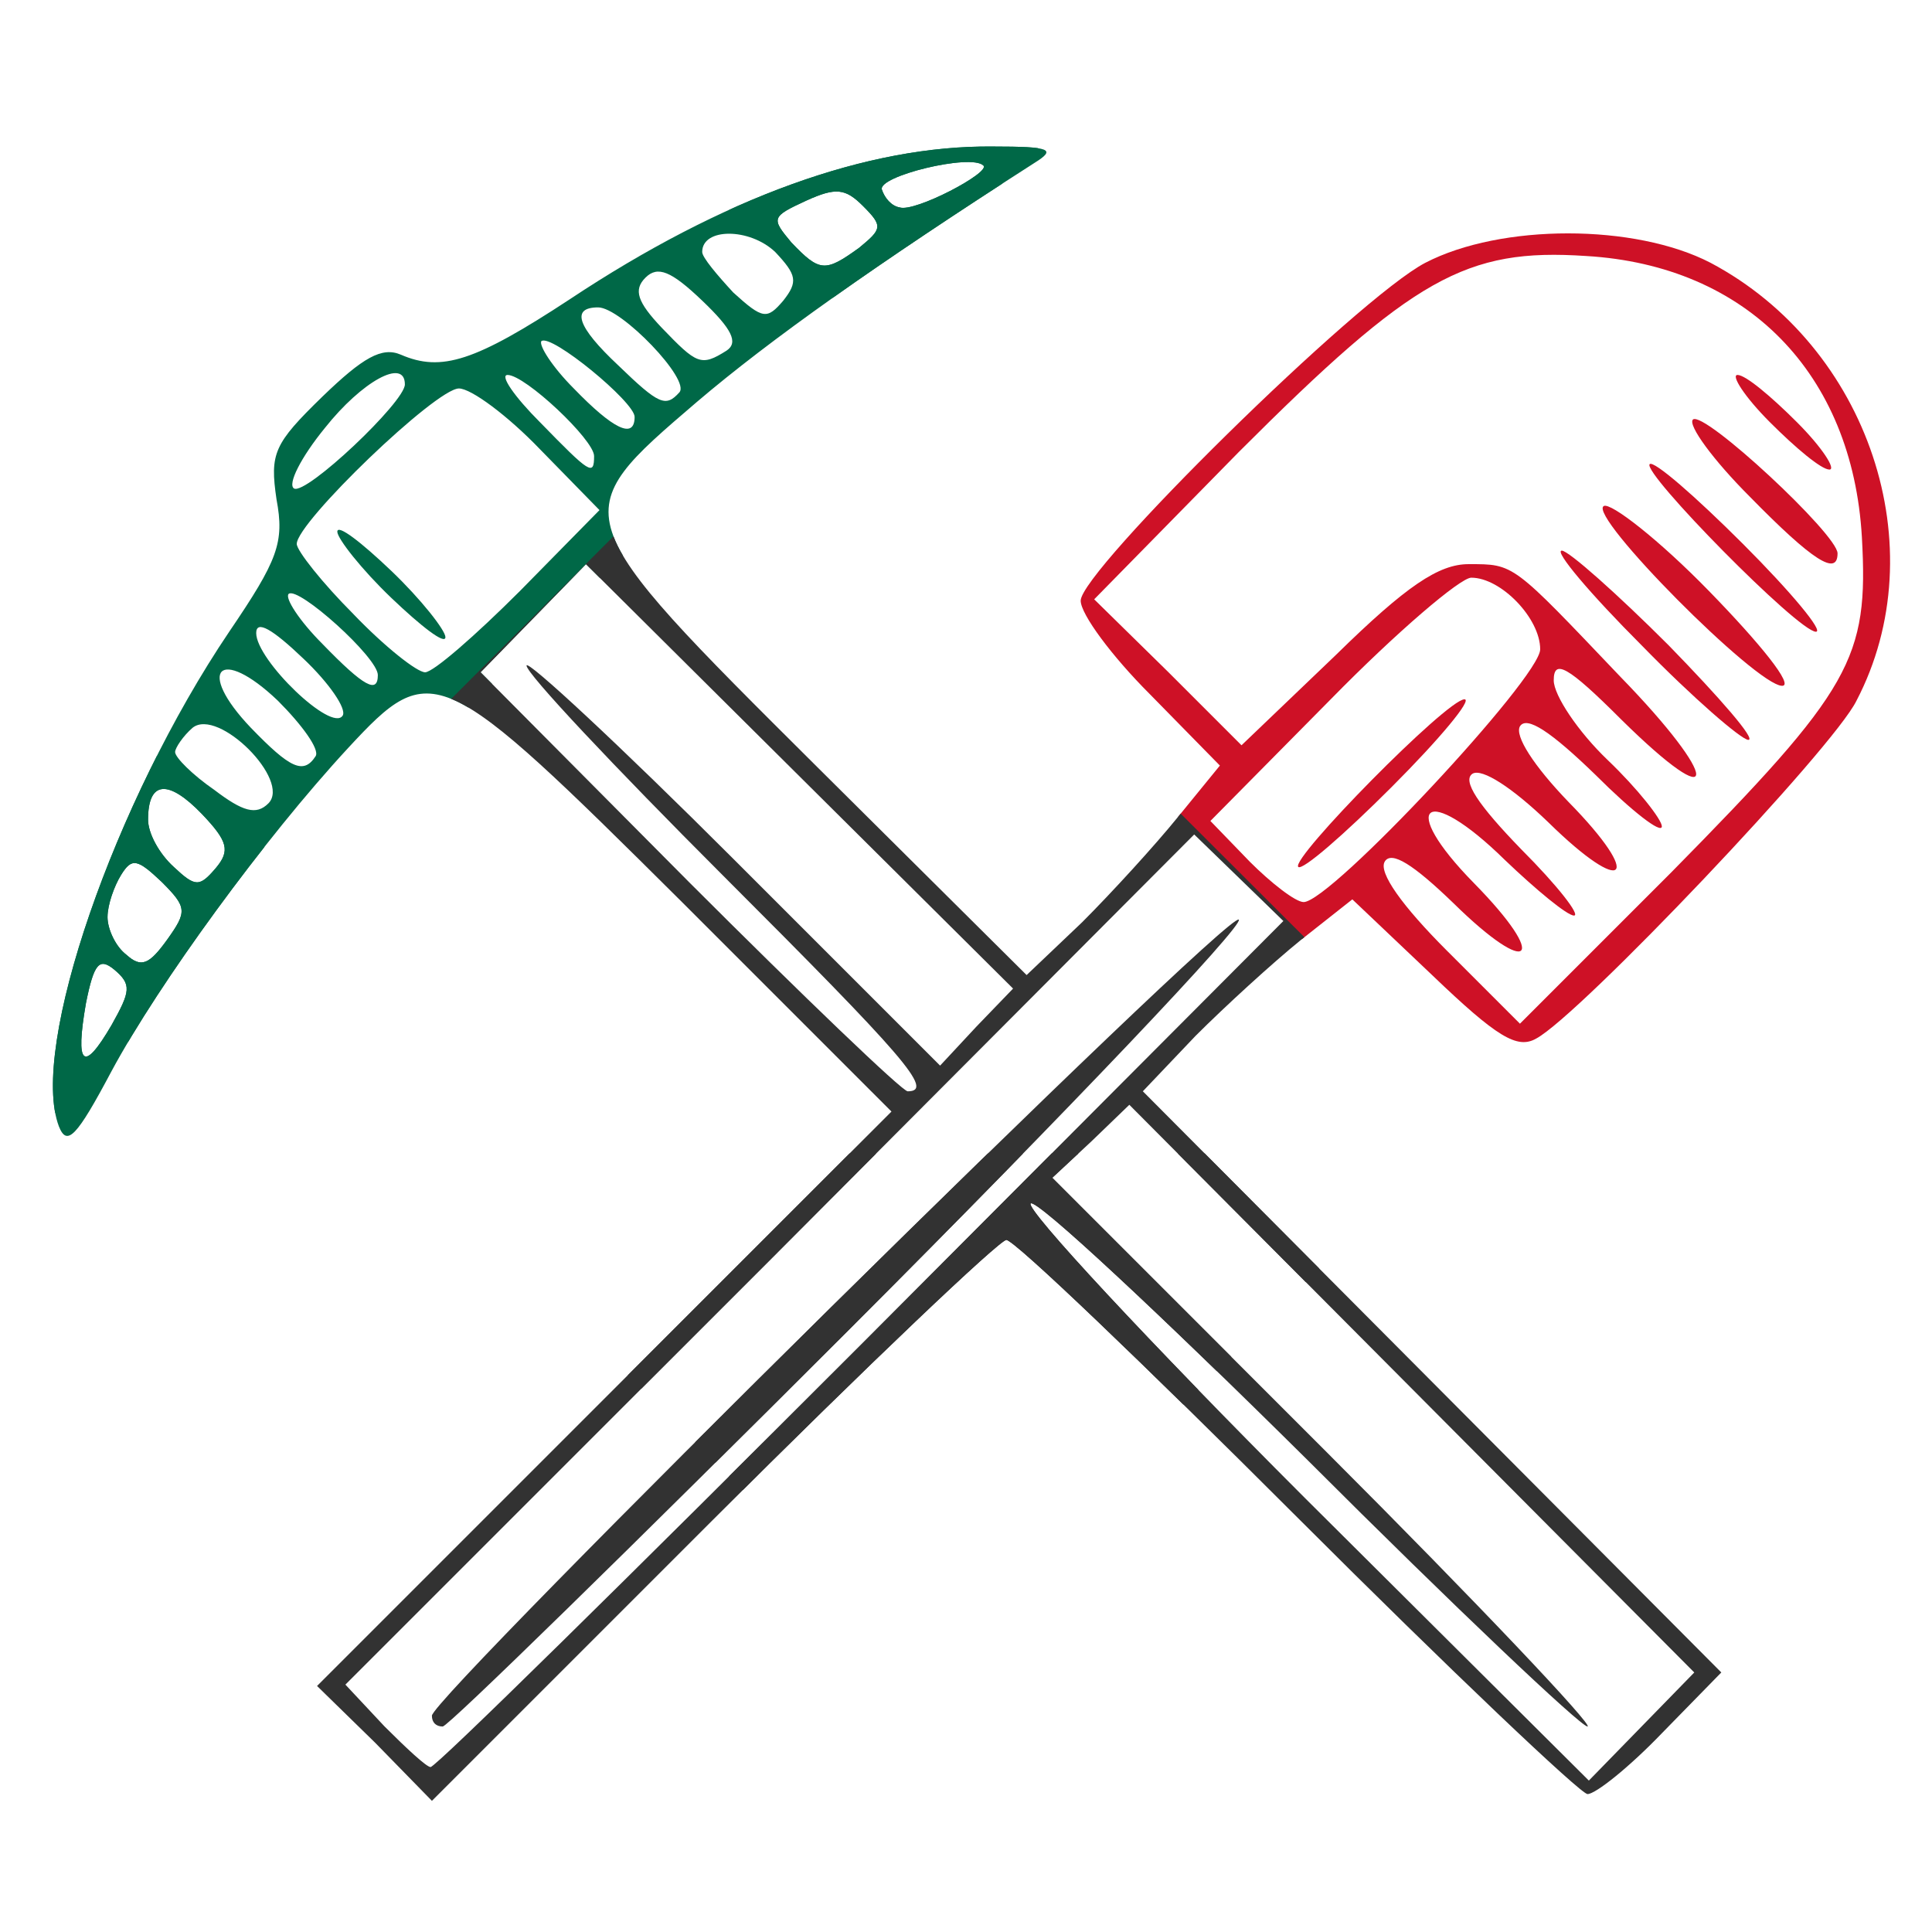 <?xml version="1.0" encoding="UTF-8" standalone="no"?>
<!-- Created with Inkscape (http://www.inkscape.org/) -->

<svg
   xmlns:dc="http://purl.org/dc/elements/1.1/"
   xmlns:cc="http://creativecommons.org/ns#"
   xmlns:rdf="http://www.w3.org/1999/02/22-rdf-syntax-ns#"
   xmlns:svg="http://www.w3.org/2000/svg"
   xmlns="http://www.w3.org/2000/svg"
   xmlns:sodipodi="http://sodipodi.sourceforge.net/DTD/sodipodi-0.dtd"
   xmlns:inkscape="http://www.inkscape.org/namespaces/inkscape"
   width="380"
   height="380"
   viewBox="0 0 100.542 100.542"
   version="1.1"
   id="svg8"
   inkscape:version="0.92.2 5c3e80d, 2017-08-06"
   sodipodi:docname="logo.svg"
   enable-background="new">
  <defs
     id="defs2">
    <clipPath
       clipPathUnits="userSpaceOnUse"
       id="clipPath9924">
      <g
         id="g9944"
         transform="translate(0.85,-0.661)">
        <path
           id="path9926"
           d="m 306.715,181.462 -3.095,-3.165 15.052,-15.122 15.052,-15.122 -2.743,-2.884 c -1.547,-1.547 -4.009,-3.798 -5.486,-4.994 l -2.673,-2.11 -4.15,3.939 c -3.376,3.235 -4.431,3.869 -5.416,3.306 -2.251,-1.196 -15.474,-15.122 -16.67,-17.584 -4.15,-7.948 -0.633,-18.428 7.596,-22.789 3.939,-2.04 10.902,-2.04 14.841,0 3.517,1.829 17.936,16.037 17.936,17.584 0,0.703 -1.618,2.884 -3.587,4.853 l -3.657,3.728 2.18,2.673 c 1.196,1.477 3.446,3.939 4.994,5.486 l 2.884,2.743 10.902,-10.832 c 13.223,-13.153 13.153,-13.083 6.26,-18.991 -3.798,-3.235 -9.355,-7.174 -17.584,-12.45 -1.125,-0.703 -0.844,-0.844 2.18,-0.844 6.541,-0.07 14.067,2.673 22.015,7.948 4.924,3.235 6.682,3.798 8.792,2.884 0.985,-0.422 1.969,0.141 4.08,2.18 2.532,2.462 2.743,2.954 2.391,5.346 -0.422,2.251 -0.07,3.165 2.462,6.893 5.979,8.862 10.41,21.664 8.862,25.743 -0.422,1.055 -0.914,0.563 -2.743,-2.884 -2.462,-4.572 -7.948,-12.098 -12.309,-16.81 -4.361,-4.713 -4.783,-4.502 -17.373,8.018 l -10.902,10.902 14.911,14.911 14.982,14.982 -3.024,2.954 -2.954,3.024 -14.63,-14.63 c -8.018,-8.018 -14.911,-14.56 -15.263,-14.56 -0.422,0 -7.174,6.471 -15.122,14.419 -7.948,7.948 -14.771,14.419 -15.122,14.419 -0.422,0 -2.18,-1.407 -3.869,-3.165 z m 32.847,-27.572 c -0.281,-0.281 -6.752,5.768 -14.419,13.364 -7.596,7.596 -14.208,13.856 -14.56,13.856 -0.352,0 5.697,-6.401 13.575,-14.278 l 14.278,-14.278 -2.04,-1.899 -1.969,-1.899 -14.7,14.771 -14.7,14.771 2.743,2.813 2.743,2.813 14.771,-14.7 c 8.159,-8.159 14.56,-15.052 14.278,-15.333 z m 33.621,27.22 2.04,-2.18 -22.086,-22.086 -22.086,-22.156 -2.321,2.251 -2.321,2.251 21.945,22.015 c 12.098,12.098 22.156,22.015 22.437,22.015 0.211,0 1.266,-0.985 2.391,-2.11 z m -15.826,-43.96 10.832,-10.902 -2.743,-2.813 -2.743,-2.813 -11.113,11.043 -11.113,11.043 1.899,1.969 1.899,2.04 10.761,-10.761 c 5.908,-5.908 10.761,-10.41 10.761,-10.058 0,0.422 -4.572,5.275 -10.199,10.902 -9.495,9.495 -11.043,11.254 -9.636,11.254 0.281,0 5.416,-4.924 11.394,-10.902 z m 31.37,6.33 c -0.422,-2.11 -0.703,-2.391 -1.477,-1.758 -0.914,0.774 -0.844,1.125 0.141,2.884 1.477,2.532 1.899,2.11 1.336,-1.125 z m -67.593,-7.385 c -0.352,-0.563 -1.477,0.141 -3.587,2.18 -4.009,3.939 -4.994,2.954 -1.055,-1.055 4.009,-4.08 2.532,-5.275 -1.618,-1.196 -1.618,1.547 -3.235,2.884 -3.587,2.884 -0.352,0 0.844,-1.547 2.743,-3.446 2.251,-2.321 3.095,-3.587 2.532,-3.939 -0.492,-0.281 -2.04,0.703 -3.939,2.532 -4.009,3.939 -4.994,2.954 -1.055,-1.055 1.829,-1.899 2.813,-3.446 2.532,-3.939 -0.352,-0.563 -1.618,0.281 -3.939,2.532 -1.899,1.899 -3.446,3.095 -3.446,2.673 0,-0.352 1.266,-1.969 2.813,-3.446 1.547,-1.477 2.813,-3.376 2.813,-4.15 0,-1.125 -0.703,-0.774 -3.517,2.04 -5.205,5.135 -5.205,3.165 0.07,-2.251 5.627,-5.908 5.486,-5.838 7.878,-5.838 1.547,0 3.235,1.125 6.893,4.713 l 4.924,4.713 3.798,-3.798 3.869,-3.798 -7.526,-7.667 c -9.073,-9.073 -11.817,-10.621 -18.076,-10.199 -8.37,0.492 -13.856,6.119 -14.349,14.63 -0.352,6.33 0.492,7.878 9.917,17.443 l 7.878,7.878 3.798,-3.798 c 2.321,-2.321 3.587,-4.08 3.235,-4.642 z m 66.468,2.884 c 0,-0.633 -0.352,-1.618 -0.703,-2.18 -0.563,-0.914 -0.844,-0.844 -2.11,0.352 -1.336,1.336 -1.336,1.547 -0.281,3.024 0.914,1.266 1.336,1.477 2.11,0.774 0.563,-0.422 0.985,-1.336 0.985,-1.969 z m -59.434,-2.884 2.04,-2.11 -6.26,-6.33 c -3.446,-3.517 -6.752,-6.33 -7.315,-6.33 -1.547,0 -3.587,2.11 -3.587,3.728 0,1.477 10.902,13.153 12.309,13.153 0.422,0 1.688,-0.985 2.813,-2.11 z m 57.324,-2.18 c 0,-2.04 -1.055,-2.11 -2.813,-0.281 -1.336,1.407 -1.477,1.899 -0.703,2.813 0.844,0.985 1.055,0.985 2.18,-0.07 0.774,-0.703 1.336,-1.758 1.336,-2.462 z m -1.407,-3.517 c 0,-0.211 -0.422,-0.844 -0.914,-1.266 -1.336,-1.055 -5.135,2.743 -3.939,3.939 0.633,0.633 1.336,0.422 2.813,-0.703 1.125,-0.774 2.04,-1.688 2.04,-1.969 z m -3.939,-1.266 c 2.884,-3.024 1.618,-4.291 -1.407,-1.407 -1.266,1.266 -2.18,2.532 -1.969,2.884 0.633,0.985 1.336,0.633 3.376,-1.477 z m -0.281,-4.924 c 0,-0.703 -0.844,-0.211 -2.462,1.336 -1.336,1.266 -2.251,2.602 -2.04,2.954 0.563,0.914 4.502,-2.884 4.502,-4.291 z m -3.446,0.563 c 1.196,-1.196 1.969,-2.391 1.758,-2.602 -0.492,-0.422 -4.642,3.306 -4.642,4.22 0,0.985 0.703,0.633 2.884,-1.618 z m -1.618,-1.547 c 1.618,-1.618 2.954,-3.306 2.954,-3.657 0,-1.125 -7.245,-8.089 -8.44,-8.089 -0.633,0 -2.532,1.407 -4.22,3.165 l -3.095,3.165 4.15,4.22 c 2.321,2.321 4.502,4.22 4.924,4.22 0.422,0 2.11,-1.336 3.728,-3.024 z m 1.477,-9.706 c -1.899,-2.391 -4.15,-3.657 -4.15,-2.251 0,0.914 5.135,5.768 5.768,5.416 0.352,-0.211 -0.352,-1.618 -1.618,-3.165 z m -11.183,-0.281 c 1.336,-1.336 2.11,-2.462 1.688,-2.462 -0.914,0 -4.502,3.376 -4.502,4.22 0,1.055 0.211,0.914 2.813,-1.758 z m -1.758,-1.758 c 1.125,-1.125 1.829,-2.251 1.688,-2.462 -0.492,-0.422 -4.853,3.165 -4.853,3.939 0,1.196 1.125,0.633 3.165,-1.477 z m -2.321,-1.196 c 2.18,-2.04 2.462,-3.024 1.055,-3.024 -1.196,0 -4.853,3.798 -4.22,4.431 0.703,0.774 1.055,0.633 3.165,-1.407 z m -2.251,-1.969 c 1.266,-1.336 1.477,-1.969 0.844,-2.602 -0.633,-0.633 -1.336,-0.352 -2.954,1.196 -1.547,1.477 -1.899,2.18 -1.266,2.602 1.336,0.844 1.547,0.703 3.376,-1.196 z m -2.11,-3.939 c 0,-1.266 -2.462,-1.266 -3.798,0 -1.125,1.196 -1.196,1.547 -0.422,2.532 0.844,0.985 1.055,0.985 2.602,-0.422 0.844,-0.914 1.618,-1.829 1.618,-2.11 z m -4.642,-0.492 c 1.055,-1.266 1.055,-1.336 -0.774,-2.18 -1.547,-0.703 -2.04,-0.633 -2.954,0.281 -1.055,1.055 -0.985,1.196 0.211,2.18 1.758,1.266 2.04,1.266 3.517,-0.281 z m -4.713,-2.743 c 0.281,-0.703 -4.642,-1.899 -5.275,-1.266 -0.422,0.352 3.587,2.462 4.361,2.18 0.422,-0.07 0.774,-0.492 0.914,-0.914 z"
           inkscape:connector-curvature="0"
           style="fill:#323232;stroke:none;stroke-width:0.07" />
        <path
           id="path9928"
           d="m 348.917,160.361 c -11.395,-11.395 -20.468,-20.96 -20.187,-21.242 0.563,-0.492 41.991,40.443 41.991,41.428 0,0.352 -0.211,0.563 -0.563,0.563 -0.281,0 -9.847,-9.355 -21.242,-20.749 z"
           inkscape:connector-curvature="0"
           style="fill:#323232;stroke:none;stroke-width:0.07" />
        <path
           id="path9930"
           d="m 306.364,124.841 c 2.673,-2.673 5.205,-4.924 5.557,-4.924 0.422,0 -1.477,2.251 -4.15,4.924 -2.673,2.743 -5.205,4.924 -5.557,4.924 -0.422,0 1.477,-2.18 4.15,-4.924 z"
           inkscape:connector-curvature="0"
           style="fill:#323232;stroke:none;stroke-width:0.07" />
        <path
           id="path9932"
           d="m 304.253,122.028 c 2.602,-2.673 5.135,-4.642 5.486,-4.431 0.844,0.492 -7.948,9.355 -9.284,9.355 -0.633,0 1.125,-2.18 3.798,-4.924 z"
           inkscape:connector-curvature="0"
           style="fill:#323232;stroke:none;stroke-width:0.07" />
        <path
           id="path9934"
           d="m 302.495,119.566 c 2.462,-2.462 4.642,-4.361 4.853,-4.15 0.422,0.422 -7.737,8.722 -8.651,8.722 -0.422,0 1.266,-2.04 3.798,-4.572 z"
           inkscape:connector-curvature="0"
           style="fill:#323232;stroke:none;stroke-width:0.07" />
        <path
           id="path9936"
           d="m 297.571,120.058 c 0,-0.985 6.963,-7.456 7.526,-6.963 0.281,0.281 -1.055,2.11 -2.954,4.009 -3.306,3.376 -4.572,4.15 -4.572,2.954 z"
           inkscape:connector-curvature="0"
           style="fill:#323232;stroke:none;stroke-width:0.07" />
        <path
           id="path9938"
           d="m 299.682,113.236 c 1.336,-1.336 2.673,-2.462 3.095,-2.462 0.352,0 -0.352,1.125 -1.688,2.462 -1.336,1.336 -2.673,2.462 -3.095,2.462 -0.352,0 0.352,-1.125 1.688,-2.462 z"
           inkscape:connector-curvature="0"
           style="fill:#323232;stroke:none;stroke-width:0.07" />
        <path
           id="path9940"
           d="m 320.783,132.226 c -2.532,-2.532 -4.22,-4.572 -3.798,-4.572 0.914,0 9.073,8.3 8.651,8.722 -0.211,0.211 -2.391,-1.688 -4.853,-4.15 z"
           inkscape:connector-curvature="0"
           style="fill:#323232;stroke:none;stroke-width:0.07" />
        <path
           id="path9942"
           d="m 370.018,124.419 c 0,-0.352 1.266,-1.969 2.813,-3.446 1.547,-1.477 2.813,-2.462 2.813,-2.04 0,0.352 -1.266,1.969 -2.813,3.446 -1.547,1.477 -2.813,2.462 -2.813,2.04 z"
           inkscape:connector-curvature="0"
           style="fill:#323232;stroke:none;stroke-width:0.07" />
      </g>
    </clipPath>
  </defs>
  <sodipodi:namedview
     id="base"
     pagecolor="#ffffff"
     bordercolor="#666666"
     borderopacity="1.0"
     inkscape:pageopacity="0.0"
     inkscape:pageshadow="2"
     inkscape:zoom="1.4"
     inkscape:cx="190.5277"
     inkscape:cy="188.63818"
     inkscape:document-units="mm"
     inkscape:current-layer="layer1"
     showgrid="false"
     inkscape:snap-others="true"
     inkscape:window-width="1920"
     inkscape:window-height="1080"
     inkscape:window-x="0"
     inkscape:window-y="0"
     inkscape:window-maximized="0"
     units="px"
     fit-margin-bottom="0.2"
     inkscape:pagecheckerboard="true" />
  <g
     inkscape:label="Layer 1"
     id="layer1"
     transform="translate(0,-196.458)"
     inkscape:groupmode="layer">
    <g
       id="g9884"
       clip-path="url(#clipPath9924)"
       transform="matrix(-1,0,0,1,394.048,105.857)"
       style="opacity:1"
       sodipodi:insensitive="true"
       inkscape:groupmode="layer">
      <rect
         ry="0"
         transform="matrix(-0.767,-0.642,-0.713,0.701,0,0)"
         id="rect6132"
         width="63.249"
         height="40.419"
         x="-329.68"
         y="-128.271"
         style="fill:#ce1126;stroke-width:0.08" />
      <rect
         clip-path="none"
         inkscape:transform-center-y="-62.132238"
         inkscape:transform-center-x="95.156026"
         transform="matrix(-0.714,-0.701,-0.701,0.714,0,0)"
         id="rect6136"
         width="79.916"
         height="70.067"
         x="-388.06"
         y="-238.027"
         style="fill:#006847;stroke-width:0.204" />
      <rect
         clip-path="none"
         inkscape:transform-center-y="-22.191511"
         inkscape:transform-center-x="40.969829"
         transform="matrix(-0.775,-0.632,-0.762,0.648,0,0)"
         id="rect6136-6"
         width="31.685"
         height="27.673"
         x="-386.484"
         y="-156.215"
         style="fill:#006847;stroke-width:0.081" />
      <rect
         clip-path="none"
         inkscape:transform-center-y="-20.754412"
         inkscape:transform-center-x="38.425436"
         transform="matrix(-0.776,-0.631,-0.763,0.647,0,0)"
         id="rect6136-6-9"
         width="29.684"
         height="25.923"
         x="-313.024"
         y="-159.621"
         style="fill:#006847;stroke-width:0.076" />
      <rect
         transform="rotate(45.044)"
         y="-172.519"
         x="329.083"
         height="52.917"
         width="41.01"
         id="rect9756"
         style="opacity:1;fill:#323232;fill-opacity:1;stroke:#000000;stroke-width:0;stroke-linecap:round;stroke-linejoin:bevel;stroke-miterlimit:4;stroke-dasharray:none;stroke-dashoffset:0;stroke-opacity:1;paint-order:normal" />
      <rect
         y="150.629"
         x="293.876"
         height="36.191"
         width="90.147"
         id="rect9758"
         style="opacity:1;fill:#323232;fill-opacity:1;stroke:#000000;stroke-width:0;stroke-linecap:round;stroke-linejoin:bevel;stroke-miterlimit:4;stroke-dasharray:none;stroke-dashoffset:0;stroke-opacity:1;paint-order:normal" />
    </g>
  </g>
</svg>
